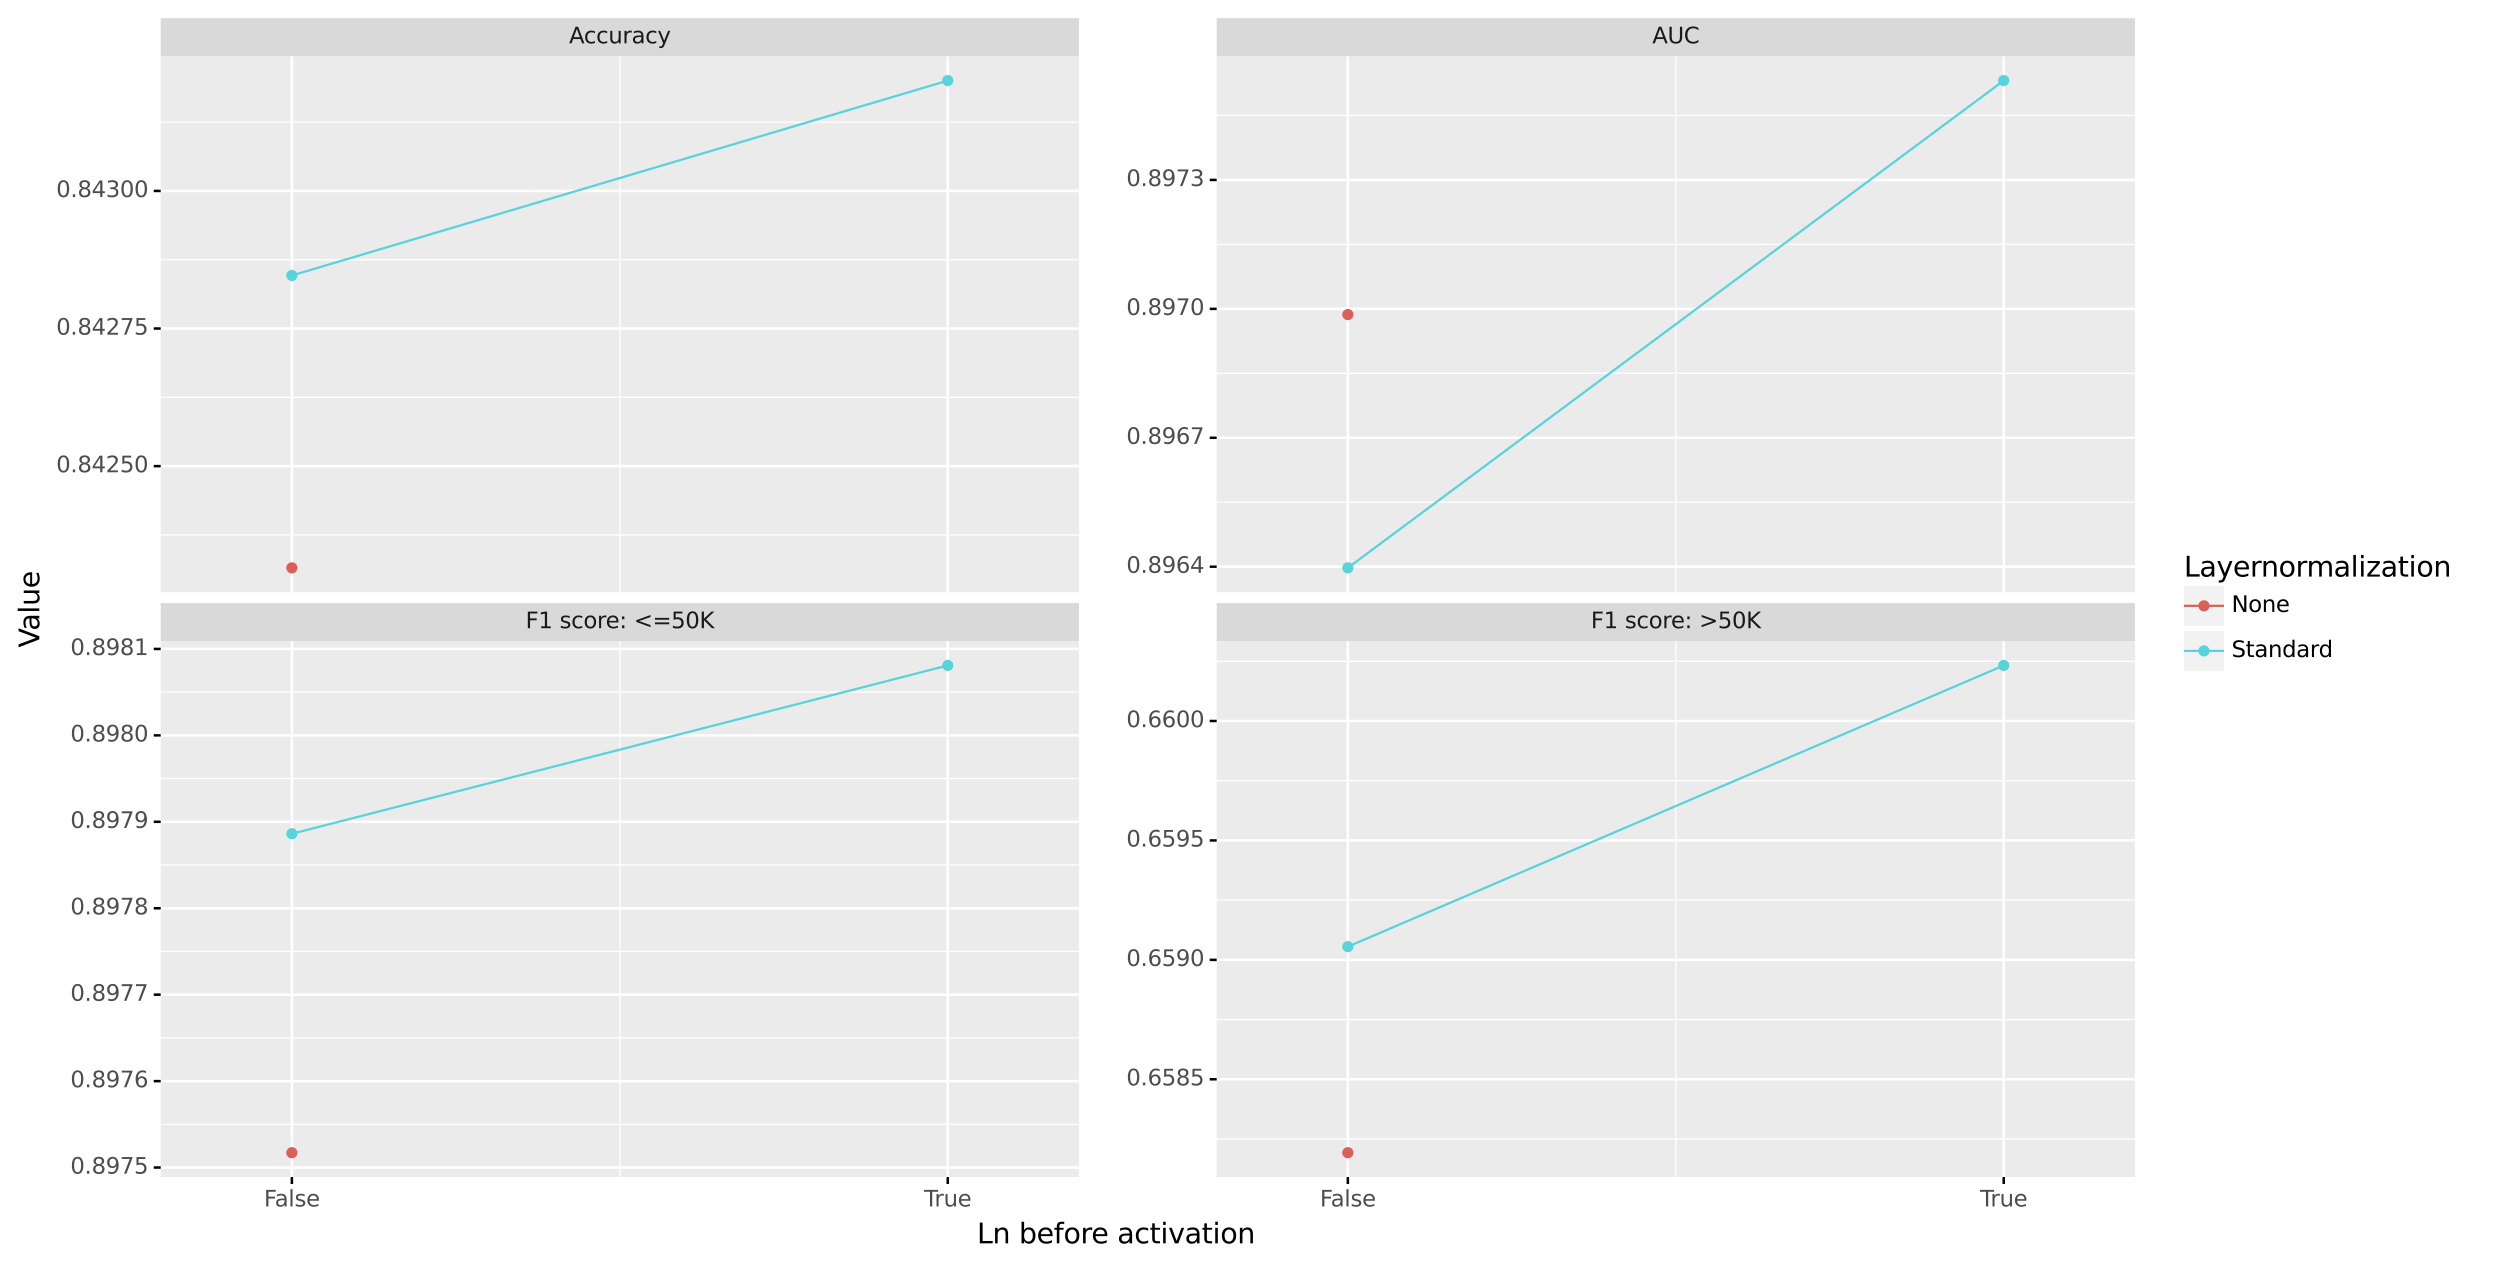 <?xml version="1.0" encoding="utf-8" standalone="no"?>
<!DOCTYPE svg PUBLIC "-//W3C//DTD SVG 1.1//EN"
  "http://www.w3.org/Graphics/SVG/1.1/DTD/svg11.dtd">
<svg height="501.477pt" version="1.1" viewBox="0 0 989.249 501.477" width="989.249pt" xmlns="http://www.w3.org/2000/svg" xmlns:xlink="http://www.w3.org/1999/xlink">
 <rect x="0" y="0" width="989.249" height="501.477" fill="#808080" stroke="none"/>
 <defs>
  <style type="text/css">*{stroke-linecap:butt;stroke-linejoin:round;}</style>
 </defs>
 <g id="figure_1">
  <g id="patch_1">
   <path d="M 0 501.477 
L 989.249 501.477 
L 989.249 0 
L 0 0 
z
" style="fill:#ffffff;stroke:#ffffff;stroke-linejoin:miter;"/>
  </g>
  <g id="axes_1">
   <g id="patch_2">
    <path d="M 63.587 234.334 
L 426.936 234.334 
L 426.936 22.244 
L 63.587 22.244 
z
" style="fill:#ebebeb;"/>
   </g>
   <g id="matplotlib.axis_1">
    <g id="xtick_1">
     <g id="line2d_1">
      <path clip-path="url(#pc356966c29)" d="M 115.494 234.334 
L 115.494 22.244 
" style="fill:none;stroke:#ffffff;"/>
     </g>
    </g>
    <g id="xtick_2">
     <g id="line2d_2">
      <path clip-path="url(#pc356966c29)" d="M 375.029 234.334 
L 375.029 22.244 
" style="fill:none;stroke:#ffffff;"/>
     </g>
    </g>
    <g id="xtick_3">
     <g id="line2d_3">
      <path clip-path="url(#pc356966c29)" d="M 245.261 234.334 
L 245.261 22.244 
" style="fill:none;stroke:#ffffff;stroke-width:0.5;"/>
     </g>
    </g>
   </g>
   <g id="matplotlib.axis_2">
    <g id="ytick_1">
     <g id="line2d_4">
      <path clip-path="url(#pc356966c29)" d="M 63.587 184.445 
L 426.936 184.445 
" style="fill:none;stroke:#ffffff;"/>
     </g>
     <g id="line2d_5">
      <path d="M 63.587 184.445 
" style="fill:none;stroke:#333333;stroke-width:1.5;"/>
      <defs>
       <path d="M 0 0 
L -2.75 0 
" id="m6d0992e0ee" style="stroke:#000000;"/>
      </defs>
      <g>
       <use style="fill:#333333;stroke:#000000;" x="63.587" xlink:href="#m6d0992e0ee" y="184.445"/>
      </g>
     </g>
     <g id="text_1">
      <!-- 0.84250 -->
      <g style="fill:#4d4d4d;" transform="translate(22.246 186.873)scale(0.088 -0.088)">
       <defs>
        <path d="M 2034 4250 
Q 1547 4250 1301 3770 
Q 1056 3291 1056 2328 
Q 1056 1369 1301 889 
Q 1547 409 2034 409 
Q 2525 409 2770 889 
Q 3016 1369 3016 2328 
Q 3016 3291 2770 3770 
Q 2525 4250 2034 4250 
z
M 2034 4750 
Q 2819 4750 3233 4129 
Q 3647 3509 3647 2328 
Q 3647 1150 3233 529 
Q 2819 -91 2034 -91 
Q 1250 -91 836 529 
Q 422 1150 422 2328 
Q 422 3509 836 4129 
Q 1250 4750 2034 4750 
z
" id="DejaVuSans-30" transform="scale(0.016)"/>
        <path d="M 684 794 
L 1344 794 
L 1344 0 
L 684 0 
L 684 794 
z
" id="DejaVuSans-2e" transform="scale(0.016)"/>
        <path d="M 2034 2216 
Q 1584 2216 1326 1975 
Q 1069 1734 1069 1313 
Q 1069 891 1326 650 
Q 1584 409 2034 409 
Q 2484 409 2743 651 
Q 3003 894 3003 1313 
Q 3003 1734 2745 1975 
Q 2488 2216 2034 2216 
z
M 1403 2484 
Q 997 2584 770 2862 
Q 544 3141 544 3541 
Q 544 4100 942 4425 
Q 1341 4750 2034 4750 
Q 2731 4750 3128 4425 
Q 3525 4100 3525 3541 
Q 3525 3141 3298 2862 
Q 3072 2584 2669 2484 
Q 3125 2378 3379 2068 
Q 3634 1759 3634 1313 
Q 3634 634 3220 271 
Q 2806 -91 2034 -91 
Q 1263 -91 848 271 
Q 434 634 434 1313 
Q 434 1759 690 2068 
Q 947 2378 1403 2484 
z
M 1172 3481 
Q 1172 3119 1398 2916 
Q 1625 2713 2034 2713 
Q 2441 2713 2670 2916 
Q 2900 3119 2900 3481 
Q 2900 3844 2670 4047 
Q 2441 4250 2034 4250 
Q 1625 4250 1398 4047 
Q 1172 3844 1172 3481 
z
" id="DejaVuSans-38" transform="scale(0.016)"/>
        <path d="M 2419 4116 
L 825 1625 
L 2419 1625 
L 2419 4116 
z
M 2253 4666 
L 3047 4666 
L 3047 1625 
L 3713 1625 
L 3713 1100 
L 3047 1100 
L 3047 0 
L 2419 0 
L 2419 1100 
L 313 1100 
L 313 1709 
L 2253 4666 
z
" id="DejaVuSans-34" transform="scale(0.016)"/>
        <path d="M 1228 531 
L 3431 531 
L 3431 0 
L 469 0 
L 469 531 
Q 828 903 1448 1529 
Q 2069 2156 2228 2338 
Q 2531 2678 2651 2914 
Q 2772 3150 2772 3378 
Q 2772 3750 2511 3984 
Q 2250 4219 1831 4219 
Q 1534 4219 1204 4116 
Q 875 4013 500 3803 
L 500 4441 
Q 881 4594 1212 4672 
Q 1544 4750 1819 4750 
Q 2544 4750 2975 4387 
Q 3406 4025 3406 3419 
Q 3406 3131 3298 2873 
Q 3191 2616 2906 2266 
Q 2828 2175 2409 1742 
Q 1991 1309 1228 531 
z
" id="DejaVuSans-32" transform="scale(0.016)"/>
        <path d="M 691 4666 
L 3169 4666 
L 3169 4134 
L 1269 4134 
L 1269 2991 
Q 1406 3038 1543 3061 
Q 1681 3084 1819 3084 
Q 2600 3084 3056 2656 
Q 3513 2228 3513 1497 
Q 3513 744 3044 326 
Q 2575 -91 1722 -91 
Q 1428 -91 1123 -41 
Q 819 9 494 109 
L 494 744 
Q 775 591 1075 516 
Q 1375 441 1709 441 
Q 2250 441 2565 725 
Q 2881 1009 2881 1497 
Q 2881 1984 2565 2268 
Q 2250 2553 1709 2553 
Q 1456 2553 1204 2497 
Q 953 2441 691 2322 
L 691 4666 
z
" id="DejaVuSans-35" transform="scale(0.016)"/>
       </defs>
       <use xlink:href="#DejaVuSans-30"/>
       <use x="63.623" xlink:href="#DejaVuSans-2e"/>
       <use x="95.41" xlink:href="#DejaVuSans-38"/>
       <use x="159.033" xlink:href="#DejaVuSans-34"/>
       <use x="222.656" xlink:href="#DejaVuSans-32"/>
       <use x="286.279" xlink:href="#DejaVuSans-35"/>
       <use x="349.902" xlink:href="#DejaVuSans-30"/>
      </g>
     </g>
    </g>
    <g id="ytick_2">
     <g id="line2d_6">
      <path clip-path="url(#pc356966c29)" d="M 63.587 130 
L 426.936 130 
" style="fill:none;stroke:#ffffff;"/>
     </g>
     <g id="line2d_7">
      <path d="M 63.587 130 
" style="fill:none;stroke:#333333;stroke-width:1.5;"/>
      <g>
       <use style="fill:#333333;stroke:#000000;" x="63.587" xlink:href="#m6d0992e0ee" y="130"/>
      </g>
     </g>
     <g id="text_2">
      <!-- 0.84275 -->
      <g style="fill:#4d4d4d;" transform="translate(22.246 132.429)scale(0.088 -0.088)">
       <defs>
        <path d="M 525 4666 
L 3525 4666 
L 3525 4397 
L 1831 0 
L 1172 0 
L 2766 4134 
L 525 4134 
L 525 4666 
z
" id="DejaVuSans-37" transform="scale(0.016)"/>
       </defs>
       <use xlink:href="#DejaVuSans-30"/>
       <use x="63.623" xlink:href="#DejaVuSans-2e"/>
       <use x="95.41" xlink:href="#DejaVuSans-38"/>
       <use x="159.033" xlink:href="#DejaVuSans-34"/>
       <use x="222.656" xlink:href="#DejaVuSans-32"/>
       <use x="286.279" xlink:href="#DejaVuSans-37"/>
       <use x="349.902" xlink:href="#DejaVuSans-35"/>
      </g>
     </g>
    </g>
    <g id="ytick_3">
     <g id="line2d_8">
      <path clip-path="url(#pc356966c29)" d="M 63.587 75.556 
L 426.936 75.556 
" style="fill:none;stroke:#ffffff;"/>
     </g>
     <g id="line2d_9">
      <path d="M 63.587 75.556 
" style="fill:none;stroke:#333333;stroke-width:1.5;"/>
      <g>
       <use style="fill:#333333;stroke:#000000;" x="63.587" xlink:href="#m6d0992e0ee" y="75.556"/>
      </g>
     </g>
     <g id="text_3">
      <!-- 0.84300 -->
      <g style="fill:#4d4d4d;" transform="translate(22.246 77.984)scale(0.088 -0.088)">
       <defs>
        <path d="M 2597 2516 
Q 3050 2419 3304 2112 
Q 3559 1806 3559 1356 
Q 3559 666 3084 287 
Q 2609 -91 1734 -91 
Q 1441 -91 1130 -33 
Q 819 25 488 141 
L 488 750 
Q 750 597 1062 519 
Q 1375 441 1716 441 
Q 2309 441 2620 675 
Q 2931 909 2931 1356 
Q 2931 1769 2642 2001 
Q 2353 2234 1838 2234 
L 1294 2234 
L 1294 2753 
L 1863 2753 
Q 2328 2753 2575 2939 
Q 2822 3125 2822 3475 
Q 2822 3834 2567 4026 
Q 2313 4219 1838 4219 
Q 1578 4219 1281 4162 
Q 984 4106 628 3988 
L 628 4550 
Q 988 4650 1302 4700 
Q 1616 4750 1894 4750 
Q 2613 4750 3031 4423 
Q 3450 4097 3450 3541 
Q 3450 3153 3228 2886 
Q 3006 2619 2597 2516 
z
" id="DejaVuSans-33" transform="scale(0.016)"/>
       </defs>
       <use xlink:href="#DejaVuSans-30"/>
       <use x="63.623" xlink:href="#DejaVuSans-2e"/>
       <use x="95.41" xlink:href="#DejaVuSans-38"/>
       <use x="159.033" xlink:href="#DejaVuSans-34"/>
       <use x="222.656" xlink:href="#DejaVuSans-33"/>
       <use x="286.279" xlink:href="#DejaVuSans-30"/>
       <use x="349.902" xlink:href="#DejaVuSans-30"/>
      </g>
     </g>
    </g>
    <g id="ytick_4">
     <g id="line2d_10">
      <path clip-path="url(#pc356966c29)" d="M 63.587 211.667 
L 426.936 211.667 
" style="fill:none;stroke:#ffffff;stroke-width:0.5;"/>
     </g>
    </g>
    <g id="ytick_5">
     <g id="line2d_11">
      <path clip-path="url(#pc356966c29)" d="M 63.587 157.222 
L 426.936 157.222 
" style="fill:none;stroke:#ffffff;stroke-width:0.5;"/>
     </g>
    </g>
    <g id="ytick_6">
     <g id="line2d_12">
      <path clip-path="url(#pc356966c29)" d="M 63.587 102.778 
L 426.936 102.778 
" style="fill:none;stroke:#ffffff;stroke-width:0.5;"/>
     </g>
    </g>
    <g id="ytick_7">
     <g id="line2d_13">
      <path clip-path="url(#pc356966c29)" d="M 63.587 48.334 
L 426.936 48.334 
" style="fill:none;stroke:#ffffff;stroke-width:0.5;"/>
     </g>
    </g>
    <g id="text_4">
     <!-- Value -->
     <g transform="translate(15.558 256.228)rotate(-90)scale(0.11 -0.11)">
      <defs>
       <path d="M 1831 0 
L 50 4666 
L 709 4666 
L 2188 738 
L 3669 4666 
L 4325 4666 
L 2547 0 
L 1831 0 
z
" id="DejaVuSans-56" transform="scale(0.016)"/>
       <path d="M 2194 1759 
Q 1497 1759 1228 1600 
Q 959 1441 959 1056 
Q 959 750 1161 570 
Q 1363 391 1709 391 
Q 2188 391 2477 730 
Q 2766 1069 2766 1631 
L 2766 1759 
L 2194 1759 
z
M 3341 1997 
L 3341 0 
L 2766 0 
L 2766 531 
Q 2569 213 2275 61 
Q 1981 -91 1556 -91 
Q 1019 -91 701 211 
Q 384 513 384 1019 
Q 384 1609 779 1909 
Q 1175 2209 1959 2209 
L 2766 2209 
L 2766 2266 
Q 2766 2663 2505 2880 
Q 2244 3097 1772 3097 
Q 1472 3097 1187 3025 
Q 903 2953 641 2809 
L 641 3341 
Q 956 3463 1253 3523 
Q 1550 3584 1831 3584 
Q 2591 3584 2966 3190 
Q 3341 2797 3341 1997 
z
" id="DejaVuSans-61" transform="scale(0.016)"/>
       <path d="M 603 4863 
L 1178 4863 
L 1178 0 
L 603 0 
L 603 4863 
z
" id="DejaVuSans-6c" transform="scale(0.016)"/>
       <path d="M 544 1381 
L 544 3500 
L 1119 3500 
L 1119 1403 
Q 1119 906 1312 657 
Q 1506 409 1894 409 
Q 2359 409 2629 706 
Q 2900 1003 2900 1516 
L 2900 3500 
L 3475 3500 
L 3475 0 
L 2900 0 
L 2900 538 
Q 2691 219 2414 64 
Q 2138 -91 1772 -91 
Q 1169 -91 856 284 
Q 544 659 544 1381 
z
M 1991 3584 
L 1991 3584 
z
" id="DejaVuSans-75" transform="scale(0.016)"/>
       <path d="M 3597 1894 
L 3597 1613 
L 953 1613 
Q 991 1019 1311 708 
Q 1631 397 2203 397 
Q 2534 397 2845 478 
Q 3156 559 3463 722 
L 3463 178 
Q 3153 47 2828 -22 
Q 2503 -91 2169 -91 
Q 1331 -91 842 396 
Q 353 884 353 1716 
Q 353 2575 817 3079 
Q 1281 3584 2069 3584 
Q 2775 3584 3186 3129 
Q 3597 2675 3597 1894 
z
M 3022 2063 
Q 3016 2534 2758 2815 
Q 2500 3097 2075 3097 
Q 1594 3097 1305 2825 
Q 1016 2553 972 2059 
L 3022 2063 
z
" id="DejaVuSans-65" transform="scale(0.016)"/>
      </defs>
      <use xlink:href="#DejaVuSans-56"/>
      <use x="60.658" xlink:href="#DejaVuSans-61"/>
      <use x="121.938" xlink:href="#DejaVuSans-6c"/>
      <use x="149.721" xlink:href="#DejaVuSans-75"/>
      <use x="213.1" xlink:href="#DejaVuSans-65"/>
     </g>
    </g>
   </g>
   <g id="line2d_14">
    <path clip-path="url(#pc356966c29)" d="M 115.494 109.008 
L 375.029 31.885 
" style="fill:none;stroke:#57d3db;stroke-width:0.886;"/>
   </g>
   <g id="PathCollection_1">
    <path clip-path="url(#pc356966c29)" d="M 115.494 226.466 
C 115.964 226.466 116.415 226.279 116.747 225.947 
C 117.079 225.615 117.266 225.164 117.266 224.694 
C 117.266 224.224 117.079 223.773 116.747 223.44 
C 116.415 223.108 115.964 222.921 115.494 222.921 
C 115.024 222.921 114.573 223.108 114.24 223.44 
C 113.908 223.773 113.721 224.224 113.721 224.694 
C 113.721 225.164 113.908 225.615 114.24 225.947 
C 114.573 226.279 115.024 226.466 115.494 226.466 
z
" style="fill:#db5f57;stroke:#db5f57;stroke-width:0.886;"/>
    <path clip-path="url(#pc356966c29)" d="M 115.494 110.781 
C 115.964 110.781 116.415 110.594 116.747 110.261 
C 117.079 109.929 117.266 109.478 117.266 109.008 
C 117.266 108.538 117.079 108.087 116.747 107.755 
C 116.415 107.422 115.964 107.236 115.494 107.236 
C 115.024 107.236 114.573 107.422 114.24 107.755 
C 113.908 108.087 113.721 108.538 113.721 109.008 
C 113.721 109.478 113.908 109.929 114.24 110.261 
C 114.573 110.594 115.024 110.781 115.494 110.781 
z
" style="fill:#57d3db;stroke:#57d3db;stroke-width:0.886;"/>
    <path clip-path="url(#pc356966c29)" d="M 375.029 33.657 
C 375.499 33.657 375.949 33.47 376.282 33.138 
C 376.614 32.805 376.801 32.355 376.801 31.885 
C 376.801 31.414 376.614 30.964 376.282 30.631 
C 375.949 30.299 375.499 30.112 375.029 30.112 
C 374.558 30.112 374.108 30.299 373.775 30.631 
C 373.443 30.964 373.256 31.414 373.256 31.885 
C 373.256 32.355 373.443 32.805 373.775 33.138 
C 374.108 33.47 374.558 33.657 375.029 33.657 
z
" style="fill:#57d3db;stroke:#57d3db;stroke-width:0.886;"/>
   </g>
   <g id="patch_3">
    <path d="M 63.587 22.244 
L 426.936 22.244 
L 426.936 7.2 
L 63.587 7.2 
z
" style="fill:#d9d9d9;"/>
   </g>
   <g id="text_5">
    <!-- Accuracy -->
    <g style="fill:#1a1a1a;" transform="translate(225.172 17.15)scale(0.088 -0.088)">
     <defs>
      <path d="M 2188 4044 
L 1331 1722 
L 3047 1722 
L 2188 4044 
z
M 1831 4666 
L 2547 4666 
L 4325 0 
L 3669 0 
L 3244 1197 
L 1141 1197 
L 716 0 
L 50 0 
L 1831 4666 
z
" id="DejaVuSans-41" transform="scale(0.016)"/>
      <path d="M 3122 3366 
L 3122 2828 
Q 2878 2963 2633 3030 
Q 2388 3097 2138 3097 
Q 1578 3097 1268 2742 
Q 959 2388 959 1747 
Q 959 1106 1268 751 
Q 1578 397 2138 397 
Q 2388 397 2633 464 
Q 2878 531 3122 666 
L 3122 134 
Q 2881 22 2623 -34 
Q 2366 -91 2075 -91 
Q 1284 -91 818 406 
Q 353 903 353 1747 
Q 353 2603 823 3093 
Q 1294 3584 2113 3584 
Q 2378 3584 2631 3529 
Q 2884 3475 3122 3366 
z
" id="DejaVuSans-63" transform="scale(0.016)"/>
      <path d="M 2631 2963 
Q 2534 3019 2420 3045 
Q 2306 3072 2169 3072 
Q 1681 3072 1420 2755 
Q 1159 2438 1159 1844 
L 1159 0 
L 581 0 
L 581 3500 
L 1159 3500 
L 1159 2956 
Q 1341 3275 1631 3429 
Q 1922 3584 2338 3584 
Q 2397 3584 2469 3576 
Q 2541 3569 2628 3553 
L 2631 2963 
z
" id="DejaVuSans-72" transform="scale(0.016)"/>
      <path d="M 2059 -325 
Q 1816 -950 1584 -1140 
Q 1353 -1331 966 -1331 
L 506 -1331 
L 506 -850 
L 844 -850 
Q 1081 -850 1212 -737 
Q 1344 -625 1503 -206 
L 1606 56 
L 191 3500 
L 800 3500 
L 1894 763 
L 2988 3500 
L 3597 3500 
L 2059 -325 
z
" id="DejaVuSans-79" transform="scale(0.016)"/>
     </defs>
     <use xlink:href="#DejaVuSans-41"/>
     <use x="66.658" xlink:href="#DejaVuSans-63"/>
     <use x="121.639" xlink:href="#DejaVuSans-63"/>
     <use x="176.619" xlink:href="#DejaVuSans-75"/>
     <use x="239.998" xlink:href="#DejaVuSans-72"/>
     <use x="281.111" xlink:href="#DejaVuSans-61"/>
     <use x="342.391" xlink:href="#DejaVuSans-63"/>
     <use x="397.371" xlink:href="#DejaVuSans-79"/>
    </g>
   </g>
   <g id="patch_4">
    <path d="M 851.987 277.687 
L 982.049 277.687 
L 982.049 204.561 
L 851.987 204.561 
z
" style="fill:#ffffff;"/>
   </g>
   <g id="text_6">
    <!-- Layernormalization -->
    <g transform="translate(864.187 228.155)scale(0.11 -0.11)">
     <defs>
      <path d="M 628 4666 
L 1259 4666 
L 1259 531 
L 3531 531 
L 3531 0 
L 628 0 
L 628 4666 
z
" id="DejaVuSans-4c" transform="scale(0.016)"/>
      <path d="M 3513 2113 
L 3513 0 
L 2938 0 
L 2938 2094 
Q 2938 2591 2744 2837 
Q 2550 3084 2163 3084 
Q 1697 3084 1428 2787 
Q 1159 2491 1159 1978 
L 1159 0 
L 581 0 
L 581 3500 
L 1159 3500 
L 1159 2956 
Q 1366 3272 1645 3428 
Q 1925 3584 2291 3584 
Q 2894 3584 3203 3211 
Q 3513 2838 3513 2113 
z
" id="DejaVuSans-6e" transform="scale(0.016)"/>
      <path d="M 1959 3097 
Q 1497 3097 1228 2736 
Q 959 2375 959 1747 
Q 959 1119 1226 758 
Q 1494 397 1959 397 
Q 2419 397 2687 759 
Q 2956 1122 2956 1747 
Q 2956 2369 2687 2733 
Q 2419 3097 1959 3097 
z
M 1959 3584 
Q 2709 3584 3137 3096 
Q 3566 2609 3566 1747 
Q 3566 888 3137 398 
Q 2709 -91 1959 -91 
Q 1206 -91 779 398 
Q 353 888 353 1747 
Q 353 2609 779 3096 
Q 1206 3584 1959 3584 
z
" id="DejaVuSans-6f" transform="scale(0.016)"/>
      <path d="M 3328 2828 
Q 3544 3216 3844 3400 
Q 4144 3584 4550 3584 
Q 5097 3584 5394 3201 
Q 5691 2819 5691 2113 
L 5691 0 
L 5113 0 
L 5113 2094 
Q 5113 2597 4934 2840 
Q 4756 3084 4391 3084 
Q 3944 3084 3684 2787 
Q 3425 2491 3425 1978 
L 3425 0 
L 2847 0 
L 2847 2094 
Q 2847 2600 2669 2842 
Q 2491 3084 2119 3084 
Q 1678 3084 1418 2786 
Q 1159 2488 1159 1978 
L 1159 0 
L 581 0 
L 581 3500 
L 1159 3500 
L 1159 2956 
Q 1356 3278 1631 3431 
Q 1906 3584 2284 3584 
Q 2666 3584 2933 3390 
Q 3200 3197 3328 2828 
z
" id="DejaVuSans-6d" transform="scale(0.016)"/>
      <path d="M 603 3500 
L 1178 3500 
L 1178 0 
L 603 0 
L 603 3500 
z
M 603 4863 
L 1178 4863 
L 1178 4134 
L 603 4134 
L 603 4863 
z
" id="DejaVuSans-69" transform="scale(0.016)"/>
      <path d="M 353 3500 
L 3084 3500 
L 3084 2975 
L 922 459 
L 3084 459 
L 3084 0 
L 275 0 
L 275 525 
L 2438 3041 
L 353 3041 
L 353 3500 
z
" id="DejaVuSans-7a" transform="scale(0.016)"/>
      <path d="M 1172 4494 
L 1172 3500 
L 2356 3500 
L 2356 3053 
L 1172 3053 
L 1172 1153 
Q 1172 725 1289 603 
Q 1406 481 1766 481 
L 2356 481 
L 2356 0 
L 1766 0 
Q 1100 0 847 248 
Q 594 497 594 1153 
L 594 3053 
L 172 3053 
L 172 3500 
L 594 3500 
L 594 4494 
L 1172 4494 
z
" id="DejaVuSans-74" transform="scale(0.016)"/>
     </defs>
     <use xlink:href="#DejaVuSans-4c"/>
     <use x="55.713" xlink:href="#DejaVuSans-61"/>
     <use x="116.992" xlink:href="#DejaVuSans-79"/>
     <use x="176.172" xlink:href="#DejaVuSans-65"/>
     <use x="237.695" xlink:href="#DejaVuSans-72"/>
     <use x="277.059" xlink:href="#DejaVuSans-6e"/>
     <use x="340.438" xlink:href="#DejaVuSans-6f"/>
     <use x="401.619" xlink:href="#DejaVuSans-72"/>
     <use x="440.982" xlink:href="#DejaVuSans-6d"/>
     <use x="538.395" xlink:href="#DejaVuSans-61"/>
     <use x="599.674" xlink:href="#DejaVuSans-6c"/>
     <use x="627.457" xlink:href="#DejaVuSans-69"/>
     <use x="655.24" xlink:href="#DejaVuSans-7a"/>
     <use x="707.73" xlink:href="#DejaVuSans-61"/>
     <use x="769.01" xlink:href="#DejaVuSans-74"/>
     <use x="808.219" xlink:href="#DejaVuSans-69"/>
     <use x="836.002" xlink:href="#DejaVuSans-6f"/>
     <use x="897.184" xlink:href="#DejaVuSans-6e"/>
    </g>
   </g>
   <g id="patch_5">
    <path clip-path="url(#p3329801a92)" d="M 864.187 247.647 
L 880.027 247.647 
L 880.027 231.807 
L 864.187 231.807 
z
" style="fill:#f2f2f2;"/>
   </g>
   <g id="line2d_15">
    <path clip-path="url(#p3329801a92)" d="M 864.187 239.727 
L 880.027 239.727 
" style="fill:none;stroke:#db5f57;stroke-width:0.886;"/>
   </g>
   <g id="line2d_16">
    <path clip-path="url(#p3329801a92)" d="M 872.107 239.727 
" style="fill:none;stroke:#1f77b4;stroke-linecap:square;stroke-width:1.5;"/>
    <defs>
     <path d="M 0 1.772 
C 0.47 1.772 0.921 1.586 1.253 1.253 
C 1.586 0.921 1.772 0.47 1.772 0 
C 1.772 -0.47 1.586 -0.921 1.253 -1.253 
C 0.921 -1.586 0.47 -1.772 0 -1.772 
C -0.47 -1.772 -0.921 -1.586 -1.253 -1.253 
C -1.586 -0.921 -1.772 -0.47 -1.772 0 
C -1.772 0.47 -1.586 0.921 -1.253 1.253 
C -0.921 1.586 -0.47 1.772 0 1.772 
z
" id="m30f4444cec" style="stroke:#db5f57;stroke-width:0.886;"/>
    </defs>
    <g clip-path="url(#p3329801a92)">
     <use style="fill:#db5f57;stroke:#db5f57;stroke-width:0.886;" x="872.107" xlink:href="#m30f4444cec" y="239.727"/>
    </g>
   </g>
   <g id="text_7">
    <!-- None -->
    <g transform="translate(883.027 242.155)scale(0.088 -0.088)">
     <defs>
      <path d="M 628 4666 
L 1478 4666 
L 3547 763 
L 3547 4666 
L 4159 4666 
L 4159 0 
L 3309 0 
L 1241 3903 
L 1241 0 
L 628 0 
L 628 4666 
z
" id="DejaVuSans-4e" transform="scale(0.016)"/>
     </defs>
     <use xlink:href="#DejaVuSans-4e"/>
     <use x="74.805" xlink:href="#DejaVuSans-6f"/>
     <use x="135.986" xlink:href="#DejaVuSans-6e"/>
     <use x="199.365" xlink:href="#DejaVuSans-65"/>
    </g>
   </g>
   <g id="patch_6">
    <path clip-path="url(#p0367df5f44)" d="M 864.187 265.487 
L 880.027 265.487 
L 880.027 249.647 
L 864.187 249.647 
z
" style="fill:#f2f2f2;"/>
   </g>
   <g id="line2d_17">
    <path clip-path="url(#p0367df5f44)" d="M 864.187 257.567 
L 880.027 257.567 
" style="fill:none;stroke:#57d3db;stroke-width:0.886;"/>
   </g>
   <g id="line2d_18">
    <path clip-path="url(#p0367df5f44)" d="M 872.107 257.567 
" style="fill:none;stroke:#1f77b4;stroke-linecap:square;stroke-width:1.5;"/>
    <defs>
     <path d="M 0 1.772 
C 0.47 1.772 0.921 1.586 1.253 1.253 
C 1.586 0.921 1.772 0.47 1.772 0 
C 1.772 -0.47 1.586 -0.921 1.253 -1.253 
C 0.921 -1.586 0.47 -1.772 0 -1.772 
C -0.47 -1.772 -0.921 -1.586 -1.253 -1.253 
C -1.586 -0.921 -1.772 -0.47 -1.772 0 
C -1.772 0.47 -1.586 0.921 -1.253 1.253 
C -0.921 1.586 -0.47 1.772 0 1.772 
z
" id="maba036e8c5" style="stroke:#57d3db;stroke-width:0.886;"/>
    </defs>
    <g clip-path="url(#p0367df5f44)">
     <use style="fill:#57d3db;stroke:#57d3db;stroke-width:0.886;" x="872.107" xlink:href="#maba036e8c5" y="257.567"/>
    </g>
   </g>
   <g id="text_8">
    <!-- Standard -->
    <g transform="translate(883.027 259.995)scale(0.088 -0.088)">
     <defs>
      <path d="M 3425 4513 
L 3425 3897 
Q 3066 4069 2747 4153 
Q 2428 4238 2131 4238 
Q 1616 4238 1336 4038 
Q 1056 3838 1056 3469 
Q 1056 3159 1242 3001 
Q 1428 2844 1947 2747 
L 2328 2669 
Q 3034 2534 3370 2195 
Q 3706 1856 3706 1288 
Q 3706 609 3251 259 
Q 2797 -91 1919 -91 
Q 1588 -91 1214 -16 
Q 841 59 441 206 
L 441 856 
Q 825 641 1194 531 
Q 1563 422 1919 422 
Q 2459 422 2753 634 
Q 3047 847 3047 1241 
Q 3047 1584 2836 1778 
Q 2625 1972 2144 2069 
L 1759 2144 
Q 1053 2284 737 2584 
Q 422 2884 422 3419 
Q 422 4038 858 4394 
Q 1294 4750 2059 4750 
Q 2388 4750 2728 4690 
Q 3069 4631 3425 4513 
z
" id="DejaVuSans-53" transform="scale(0.016)"/>
      <path d="M 2906 2969 
L 2906 4863 
L 3481 4863 
L 3481 0 
L 2906 0 
L 2906 525 
Q 2725 213 2448 61 
Q 2172 -91 1784 -91 
Q 1150 -91 751 415 
Q 353 922 353 1747 
Q 353 2572 751 3078 
Q 1150 3584 1784 3584 
Q 2172 3584 2448 3432 
Q 2725 3281 2906 2969 
z
M 947 1747 
Q 947 1113 1208 752 
Q 1469 391 1925 391 
Q 2381 391 2643 752 
Q 2906 1113 2906 1747 
Q 2906 2381 2643 2742 
Q 2381 3103 1925 3103 
Q 1469 3103 1208 2742 
Q 947 2381 947 1747 
z
" id="DejaVuSans-64" transform="scale(0.016)"/>
     </defs>
     <use xlink:href="#DejaVuSans-53"/>
     <use x="63.477" xlink:href="#DejaVuSans-74"/>
     <use x="102.686" xlink:href="#DejaVuSans-61"/>
     <use x="163.965" xlink:href="#DejaVuSans-6e"/>
     <use x="227.344" xlink:href="#DejaVuSans-64"/>
     <use x="290.82" xlink:href="#DejaVuSans-61"/>
     <use x="352.1" xlink:href="#DejaVuSans-72"/>
     <use x="391.463" xlink:href="#DejaVuSans-64"/>
    </g>
   </g>
  </g>
  <g id="axes_2">
   <g id="patch_7">
    <path d="M 481.438 234.334 
L 844.787 234.334 
L 844.787 22.244 
L 481.438 22.244 
z
" style="fill:#ebebeb;"/>
   </g>
   <g id="matplotlib.axis_3">
    <g id="xtick_4">
     <g id="line2d_19">
      <path clip-path="url(#p60055adfb2)" d="M 533.345 234.334 
L 533.345 22.244 
" style="fill:none;stroke:#ffffff;stroke-linecap:square;"/>
     </g>
    </g>
    <g id="xtick_5">
     <g id="line2d_20">
      <path clip-path="url(#p60055adfb2)" d="M 792.88 234.334 
L 792.88 22.244 
" style="fill:none;stroke:#ffffff;stroke-linecap:square;"/>
     </g>
    </g>
    <g id="xtick_6">
     <g id="line2d_21">
      <path clip-path="url(#p60055adfb2)" d="M 663.112 234.334 
L 663.112 22.244 
" style="fill:none;stroke:#ffffff;stroke-linecap:square;stroke-width:0.5;"/>
     </g>
    </g>
   </g>
   <g id="matplotlib.axis_4">
    <g id="ytick_8">
     <g id="line2d_22">
      <path clip-path="url(#p60055adfb2)" d="M 481.438 224.241 
L 844.787 224.241 
" style="fill:none;stroke:#ffffff;stroke-linecap:square;"/>
     </g>
     <g id="line2d_23">
      <path d="M 481.438 224.241 
" style="fill:none;stroke:#333333;stroke-linecap:square;stroke-width:1.5;"/>
      <g>
       <use style="fill:#333333;stroke:#000000;" x="481.438" xlink:href="#m6d0992e0ee" y="224.241"/>
      </g>
     </g>
     <g id="text_9">
      <!-- 0.8964 -->
      <g style="fill:#4d4d4d;" transform="translate(445.696 226.669)scale(0.088 -0.088)">
       <defs>
        <path d="M 703 97 
L 703 672 
Q 941 559 1184 500 
Q 1428 441 1663 441 
Q 2288 441 2617 861 
Q 2947 1281 2994 2138 
Q 2813 1869 2534 1725 
Q 2256 1581 1919 1581 
Q 1219 1581 811 2004 
Q 403 2428 403 3163 
Q 403 3881 828 4315 
Q 1253 4750 1959 4750 
Q 2769 4750 3195 4129 
Q 3622 3509 3622 2328 
Q 3622 1225 3098 567 
Q 2575 -91 1691 -91 
Q 1453 -91 1209 -44 
Q 966 3 703 97 
z
M 1959 2075 
Q 2384 2075 2632 2365 
Q 2881 2656 2881 3163 
Q 2881 3666 2632 3958 
Q 2384 4250 1959 4250 
Q 1534 4250 1286 3958 
Q 1038 3666 1038 3163 
Q 1038 2656 1286 2365 
Q 1534 2075 1959 2075 
z
" id="DejaVuSans-39" transform="scale(0.016)"/>
        <path d="M 2113 2584 
Q 1688 2584 1439 2293 
Q 1191 2003 1191 1497 
Q 1191 994 1439 701 
Q 1688 409 2113 409 
Q 2538 409 2786 701 
Q 3034 994 3034 1497 
Q 3034 2003 2786 2293 
Q 2538 2584 2113 2584 
z
M 3366 4563 
L 3366 3988 
Q 3128 4100 2886 4159 
Q 2644 4219 2406 4219 
Q 1781 4219 1451 3797 
Q 1122 3375 1075 2522 
Q 1259 2794 1537 2939 
Q 1816 3084 2150 3084 
Q 2853 3084 3261 2657 
Q 3669 2231 3669 1497 
Q 3669 778 3244 343 
Q 2819 -91 2113 -91 
Q 1303 -91 875 529 
Q 447 1150 447 2328 
Q 447 3434 972 4092 
Q 1497 4750 2381 4750 
Q 2619 4750 2861 4703 
Q 3103 4656 3366 4563 
z
" id="DejaVuSans-36" transform="scale(0.016)"/>
       </defs>
       <use xlink:href="#DejaVuSans-30"/>
       <use x="63.623" xlink:href="#DejaVuSans-2e"/>
       <use x="95.41" xlink:href="#DejaVuSans-38"/>
       <use x="159.033" xlink:href="#DejaVuSans-39"/>
       <use x="222.656" xlink:href="#DejaVuSans-36"/>
       <use x="286.279" xlink:href="#DejaVuSans-34"/>
      </g>
     </g>
    </g>
    <g id="ytick_9">
     <g id="line2d_24">
      <path clip-path="url(#p60055adfb2)" d="M 481.438 173.226 
L 844.787 173.226 
" style="fill:none;stroke:#ffffff;stroke-linecap:square;"/>
     </g>
     <g id="line2d_25">
      <path d="M 481.438 173.226 
" style="fill:none;stroke:#333333;stroke-linecap:square;stroke-width:1.5;"/>
      <g>
       <use style="fill:#333333;stroke:#000000;" x="481.438" xlink:href="#m6d0992e0ee" y="173.226"/>
      </g>
     </g>
     <g id="text_10">
      <!-- 0.8967 -->
      <g style="fill:#4d4d4d;" transform="translate(445.696 175.654)scale(0.088 -0.088)">
       <use xlink:href="#DejaVuSans-30"/>
       <use x="63.623" xlink:href="#DejaVuSans-2e"/>
       <use x="95.41" xlink:href="#DejaVuSans-38"/>
       <use x="159.033" xlink:href="#DejaVuSans-39"/>
       <use x="222.656" xlink:href="#DejaVuSans-36"/>
       <use x="286.279" xlink:href="#DejaVuSans-37"/>
      </g>
     </g>
    </g>
    <g id="ytick_10">
     <g id="line2d_26">
      <path clip-path="url(#p60055adfb2)" d="M 481.438 122.212 
L 844.787 122.212 
" style="fill:none;stroke:#ffffff;stroke-linecap:square;"/>
     </g>
     <g id="line2d_27">
      <path d="M 481.438 122.212 
" style="fill:none;stroke:#333333;stroke-linecap:square;stroke-width:1.5;"/>
      <g>
       <use style="fill:#333333;stroke:#000000;" x="481.438" xlink:href="#m6d0992e0ee" y="122.212"/>
      </g>
     </g>
     <g id="text_11">
      <!-- 0.8970 -->
      <g style="fill:#4d4d4d;" transform="translate(445.696 124.64)scale(0.088 -0.088)">
       <use xlink:href="#DejaVuSans-30"/>
       <use x="63.623" xlink:href="#DejaVuSans-2e"/>
       <use x="95.41" xlink:href="#DejaVuSans-38"/>
       <use x="159.033" xlink:href="#DejaVuSans-39"/>
       <use x="222.656" xlink:href="#DejaVuSans-37"/>
       <use x="286.279" xlink:href="#DejaVuSans-30"/>
      </g>
     </g>
    </g>
    <g id="ytick_11">
     <g id="line2d_28">
      <path clip-path="url(#p60055adfb2)" d="M 481.438 71.197 
L 844.787 71.197 
" style="fill:none;stroke:#ffffff;stroke-linecap:square;"/>
     </g>
     <g id="line2d_29">
      <path d="M 481.438 71.197 
" style="fill:none;stroke:#333333;stroke-linecap:square;stroke-width:1.5;"/>
      <g>
       <use style="fill:#333333;stroke:#000000;" x="481.438" xlink:href="#m6d0992e0ee" y="71.197"/>
      </g>
     </g>
     <g id="text_12">
      <!-- 0.8973 -->
      <g style="fill:#4d4d4d;" transform="translate(445.696 73.625)scale(0.088 -0.088)">
       <use xlink:href="#DejaVuSans-30"/>
       <use x="63.623" xlink:href="#DejaVuSans-2e"/>
       <use x="95.41" xlink:href="#DejaVuSans-38"/>
       <use x="159.033" xlink:href="#DejaVuSans-39"/>
       <use x="222.656" xlink:href="#DejaVuSans-37"/>
       <use x="286.279" xlink:href="#DejaVuSans-33"/>
      </g>
     </g>
    </g>
    <g id="ytick_12">
     <g id="line2d_30">
      <path clip-path="url(#p60055adfb2)" d="M 481.438 198.733 
L 844.787 198.733 
" style="fill:none;stroke:#ffffff;stroke-linecap:square;stroke-width:0.5;"/>
     </g>
    </g>
    <g id="ytick_13">
     <g id="line2d_31">
      <path clip-path="url(#p60055adfb2)" d="M 481.438 147.719 
L 844.787 147.719 
" style="fill:none;stroke:#ffffff;stroke-linecap:square;stroke-width:0.5;"/>
     </g>
    </g>
    <g id="ytick_14">
     <g id="line2d_32">
      <path clip-path="url(#p60055adfb2)" d="M 481.438 96.704 
L 844.787 96.704 
" style="fill:none;stroke:#ffffff;stroke-linecap:square;stroke-width:0.5;"/>
     </g>
    </g>
    <g id="ytick_15">
     <g id="line2d_33">
      <path clip-path="url(#p60055adfb2)" d="M 481.438 45.69 
L 844.787 45.69 
" style="fill:none;stroke:#ffffff;stroke-linecap:square;stroke-width:0.5;"/>
     </g>
    </g>
   </g>
   <g id="line2d_34">
    <path clip-path="url(#p60055adfb2)" d="M 533.345 224.694 
L 792.88 31.885 
" style="fill:none;stroke:#57d3db;stroke-width:0.886;"/>
   </g>
   <g id="PathCollection_2">
    <path clip-path="url(#p60055adfb2)" d="M 533.345 126.242 
C 533.815 126.242 534.266 126.055 534.598 125.723 
C 534.931 125.391 535.117 124.94 535.117 124.47 
C 535.117 124 534.931 123.549 534.598 123.216 
C 534.266 122.884 533.815 122.697 533.345 122.697 
C 532.875 122.697 532.424 122.884 532.092 123.216 
C 531.759 123.549 531.572 124 531.572 124.47 
C 531.572 124.94 531.759 125.391 532.092 125.723 
C 532.424 126.055 532.875 126.242 533.345 126.242 
z
" style="fill:#db5f57;stroke:#db5f57;stroke-width:0.886;"/>
    <path clip-path="url(#p60055adfb2)" d="M 533.345 226.466 
C 533.815 226.466 534.266 226.279 534.598 225.947 
C 534.931 225.615 535.117 225.164 535.117 224.694 
C 535.117 224.224 534.931 223.773 534.598 223.44 
C 534.266 223.108 533.815 222.921 533.345 222.921 
C 532.875 222.921 532.424 223.108 532.092 223.44 
C 531.759 223.773 531.572 224.224 531.572 224.694 
C 531.572 225.164 531.759 225.615 532.092 225.947 
C 532.424 226.279 532.875 226.466 533.345 226.466 
z
" style="fill:#57d3db;stroke:#57d3db;stroke-width:0.886;"/>
    <path clip-path="url(#p60055adfb2)" d="M 792.88 33.657 
C 793.35 33.657 793.801 33.47 794.133 33.138 
C 794.465 32.805 794.652 32.355 794.652 31.885 
C 794.652 31.414 794.465 30.964 794.133 30.631 
C 793.801 30.299 793.35 30.112 792.88 30.112 
C 792.41 30.112 791.959 30.299 791.626 30.631 
C 791.294 30.964 791.107 31.414 791.107 31.885 
C 791.107 32.355 791.294 32.805 791.626 33.138 
C 791.959 33.47 792.41 33.657 792.88 33.657 
z
" style="fill:#57d3db;stroke:#57d3db;stroke-width:0.886;"/>
   </g>
   <g id="patch_8">
    <path d="M 481.438 22.244 
L 844.787 22.244 
L 844.787 7.2 
L 481.438 7.2 
z
" style="fill:#d9d9d9;"/>
   </g>
   <g id="text_13">
    <!-- AUC -->
    <g style="fill:#1a1a1a;" transform="translate(653.81 17.15)scale(0.088 -0.088)">
     <defs>
      <path d="M 556 4666 
L 1191 4666 
L 1191 1831 
Q 1191 1081 1462 751 
Q 1734 422 2344 422 
Q 2950 422 3222 751 
Q 3494 1081 3494 1831 
L 3494 4666 
L 4128 4666 
L 4128 1753 
Q 4128 841 3676 375 
Q 3225 -91 2344 -91 
Q 1459 -91 1007 375 
Q 556 841 556 1753 
L 556 4666 
z
" id="DejaVuSans-55" transform="scale(0.016)"/>
      <path d="M 4122 4306 
L 4122 3641 
Q 3803 3938 3442 4084 
Q 3081 4231 2675 4231 
Q 1875 4231 1450 3742 
Q 1025 3253 1025 2328 
Q 1025 1406 1450 917 
Q 1875 428 2675 428 
Q 3081 428 3442 575 
Q 3803 722 4122 1019 
L 4122 359 
Q 3791 134 3420 21 
Q 3050 -91 2638 -91 
Q 1578 -91 968 557 
Q 359 1206 359 2328 
Q 359 3453 968 4101 
Q 1578 4750 2638 4750 
Q 3056 4750 3426 4639 
Q 3797 4528 4122 4306 
z
" id="DejaVuSans-43" transform="scale(0.016)"/>
     </defs>
     <use xlink:href="#DejaVuSans-41"/>
     <use x="68.408" xlink:href="#DejaVuSans-55"/>
     <use x="141.602" xlink:href="#DejaVuSans-43"/>
    </g>
   </g>
  </g>
  <g id="axes_3">
   <g id="patch_9">
    <path d="M 63.587 465.764 
L 426.936 465.764 
L 426.936 253.674 
L 63.587 253.674 
z
" style="fill:#ebebeb;"/>
   </g>
   <g id="matplotlib.axis_5">
    <g id="xtick_7">
     <g id="line2d_35">
      <path clip-path="url(#p351487877c)" d="M 115.494 465.764 
L 115.494 253.674 
" style="fill:none;stroke:#ffffff;stroke-linecap:square;"/>
     </g>
     <g id="line2d_36">
      <path d="M 115.494 465.764 
" style="fill:none;stroke:#333333;stroke-linecap:square;stroke-width:1.5;"/>
      <defs>
       <path d="M 0 0 
L 0 2.75 
" id="me27d6ac4fa" style="stroke:#000000;"/>
      </defs>
      <g>
       <use style="fill:#333333;stroke:#000000;" x="115.494" xlink:href="#me27d6ac4fa" y="465.764"/>
      </g>
     </g>
     <g id="text_14">
      <!-- False -->
      <g style="fill:#4d4d4d;" transform="translate(104.446 477.401)scale(0.088 -0.088)">
       <defs>
        <path d="M 628 4666 
L 3309 4666 
L 3309 4134 
L 1259 4134 
L 1259 2759 
L 3109 2759 
L 3109 2228 
L 1259 2228 
L 1259 0 
L 628 0 
L 628 4666 
z
" id="DejaVuSans-46" transform="scale(0.016)"/>
        <path d="M 2834 3397 
L 2834 2853 
Q 2591 2978 2328 3040 
Q 2066 3103 1784 3103 
Q 1356 3103 1142 2972 
Q 928 2841 928 2578 
Q 928 2378 1081 2264 
Q 1234 2150 1697 2047 
L 1894 2003 
Q 2506 1872 2764 1633 
Q 3022 1394 3022 966 
Q 3022 478 2636 193 
Q 2250 -91 1575 -91 
Q 1294 -91 989 -36 
Q 684 19 347 128 
L 347 722 
Q 666 556 975 473 
Q 1284 391 1588 391 
Q 1994 391 2212 530 
Q 2431 669 2431 922 
Q 2431 1156 2273 1281 
Q 2116 1406 1581 1522 
L 1381 1569 
Q 847 1681 609 1914 
Q 372 2147 372 2553 
Q 372 3047 722 3315 
Q 1072 3584 1716 3584 
Q 2034 3584 2315 3537 
Q 2597 3491 2834 3397 
z
" id="DejaVuSans-73" transform="scale(0.016)"/>
       </defs>
       <use xlink:href="#DejaVuSans-46"/>
       <use x="48.395" xlink:href="#DejaVuSans-61"/>
       <use x="109.674" xlink:href="#DejaVuSans-6c"/>
       <use x="137.457" xlink:href="#DejaVuSans-73"/>
       <use x="189.557" xlink:href="#DejaVuSans-65"/>
      </g>
     </g>
    </g>
    <g id="xtick_8">
     <g id="line2d_37">
      <path clip-path="url(#p351487877c)" d="M 375.029 465.764 
L 375.029 253.674 
" style="fill:none;stroke:#ffffff;stroke-linecap:square;"/>
     </g>
     <g id="line2d_38">
      <path d="M 375.029 465.764 
" style="fill:none;stroke:#333333;stroke-linecap:square;stroke-width:1.5;"/>
      <g>
       <use style="fill:#333333;stroke:#000000;" x="375.029" xlink:href="#me27d6ac4fa" y="465.764"/>
      </g>
     </g>
     <g id="text_15">
      <!-- True -->
      <g style="fill:#4d4d4d;" transform="translate(365.685 477.401)scale(0.088 -0.088)">
       <defs>
        <path d="M -19 4666 
L 3928 4666 
L 3928 4134 
L 2272 4134 
L 2272 0 
L 1638 0 
L 1638 4134 
L -19 4134 
L -19 4666 
z
" id="DejaVuSans-54" transform="scale(0.016)"/>
       </defs>
       <use xlink:href="#DejaVuSans-54"/>
       <use x="46.334" xlink:href="#DejaVuSans-72"/>
       <use x="87.447" xlink:href="#DejaVuSans-75"/>
       <use x="150.826" xlink:href="#DejaVuSans-65"/>
      </g>
     </g>
    </g>
    <g id="xtick_9">
     <g id="line2d_39">
      <path clip-path="url(#p351487877c)" d="M 245.261 465.764 
L 245.261 253.674 
" style="fill:none;stroke:#ffffff;stroke-linecap:square;stroke-width:0.5;"/>
     </g>
    </g>
   </g>
   <g id="matplotlib.axis_6">
    <g id="ytick_16">
     <g id="line2d_40">
      <path clip-path="url(#p351487877c)" d="M 63.587 462.002 
L 426.936 462.002 
" style="fill:none;stroke:#ffffff;stroke-linecap:square;"/>
     </g>
     <g id="line2d_41">
      <path d="M 63.587 462.002 
" style="fill:none;stroke:#333333;stroke-linecap:square;stroke-width:1.5;"/>
      <g>
       <use style="fill:#333333;stroke:#000000;" x="63.587" xlink:href="#m6d0992e0ee" y="462.002"/>
      </g>
     </g>
     <g id="text_16">
      <!-- 0.8975 -->
      <g style="fill:#4d4d4d;" transform="translate(27.845 464.43)scale(0.088 -0.088)">
       <use xlink:href="#DejaVuSans-30"/>
       <use x="63.623" xlink:href="#DejaVuSans-2e"/>
       <use x="95.41" xlink:href="#DejaVuSans-38"/>
       <use x="159.033" xlink:href="#DejaVuSans-39"/>
       <use x="222.656" xlink:href="#DejaVuSans-37"/>
       <use x="286.279" xlink:href="#DejaVuSans-35"/>
      </g>
     </g>
    </g>
    <g id="ytick_17">
     <g id="line2d_42">
      <path clip-path="url(#p351487877c)" d="M 63.587 427.799 
L 426.936 427.799 
" style="fill:none;stroke:#ffffff;stroke-linecap:square;"/>
     </g>
     <g id="line2d_43">
      <path d="M 63.587 427.799 
" style="fill:none;stroke:#333333;stroke-linecap:square;stroke-width:1.5;"/>
      <g>
       <use style="fill:#333333;stroke:#000000;" x="63.587" xlink:href="#m6d0992e0ee" y="427.799"/>
      </g>
     </g>
     <g id="text_17">
      <!-- 0.8976 -->
      <g style="fill:#4d4d4d;" transform="translate(27.845 430.227)scale(0.088 -0.088)">
       <use xlink:href="#DejaVuSans-30"/>
       <use x="63.623" xlink:href="#DejaVuSans-2e"/>
       <use x="95.41" xlink:href="#DejaVuSans-38"/>
       <use x="159.033" xlink:href="#DejaVuSans-39"/>
       <use x="222.656" xlink:href="#DejaVuSans-37"/>
       <use x="286.279" xlink:href="#DejaVuSans-36"/>
      </g>
     </g>
    </g>
    <g id="ytick_18">
     <g id="line2d_44">
      <path clip-path="url(#p351487877c)" d="M 63.587 393.596 
L 426.936 393.596 
" style="fill:none;stroke:#ffffff;stroke-linecap:square;"/>
     </g>
     <g id="line2d_45">
      <path d="M 63.587 393.596 
" style="fill:none;stroke:#333333;stroke-linecap:square;stroke-width:1.5;"/>
      <g>
       <use style="fill:#333333;stroke:#000000;" x="63.587" xlink:href="#m6d0992e0ee" y="393.596"/>
      </g>
     </g>
     <g id="text_18">
      <!-- 0.8977 -->
      <g style="fill:#4d4d4d;" transform="translate(27.845 396.024)scale(0.088 -0.088)">
       <use xlink:href="#DejaVuSans-30"/>
       <use x="63.623" xlink:href="#DejaVuSans-2e"/>
       <use x="95.41" xlink:href="#DejaVuSans-38"/>
       <use x="159.033" xlink:href="#DejaVuSans-39"/>
       <use x="222.656" xlink:href="#DejaVuSans-37"/>
       <use x="286.279" xlink:href="#DejaVuSans-37"/>
      </g>
     </g>
    </g>
    <g id="ytick_19">
     <g id="line2d_46">
      <path clip-path="url(#p351487877c)" d="M 63.587 359.392 
L 426.936 359.392 
" style="fill:none;stroke:#ffffff;stroke-linecap:square;"/>
     </g>
     <g id="line2d_47">
      <path d="M 63.587 359.392 
" style="fill:none;stroke:#333333;stroke-linecap:square;stroke-width:1.5;"/>
      <g>
       <use style="fill:#333333;stroke:#000000;" x="63.587" xlink:href="#m6d0992e0ee" y="359.392"/>
      </g>
     </g>
     <g id="text_19">
      <!-- 0.8978 -->
      <g style="fill:#4d4d4d;" transform="translate(27.845 361.821)scale(0.088 -0.088)">
       <use xlink:href="#DejaVuSans-30"/>
       <use x="63.623" xlink:href="#DejaVuSans-2e"/>
       <use x="95.41" xlink:href="#DejaVuSans-38"/>
       <use x="159.033" xlink:href="#DejaVuSans-39"/>
       <use x="222.656" xlink:href="#DejaVuSans-37"/>
       <use x="286.279" xlink:href="#DejaVuSans-38"/>
      </g>
     </g>
    </g>
    <g id="ytick_20">
     <g id="line2d_48">
      <path clip-path="url(#p351487877c)" d="M 63.587 325.189 
L 426.936 325.189 
" style="fill:none;stroke:#ffffff;stroke-linecap:square;"/>
     </g>
     <g id="line2d_49">
      <path d="M 63.587 325.189 
" style="fill:none;stroke:#333333;stroke-linecap:square;stroke-width:1.5;"/>
      <g>
       <use style="fill:#333333;stroke:#000000;" x="63.587" xlink:href="#m6d0992e0ee" y="325.189"/>
      </g>
     </g>
     <g id="text_20">
      <!-- 0.8979 -->
      <g style="fill:#4d4d4d;" transform="translate(27.845 327.617)scale(0.088 -0.088)">
       <use xlink:href="#DejaVuSans-30"/>
       <use x="63.623" xlink:href="#DejaVuSans-2e"/>
       <use x="95.41" xlink:href="#DejaVuSans-38"/>
       <use x="159.033" xlink:href="#DejaVuSans-39"/>
       <use x="222.656" xlink:href="#DejaVuSans-37"/>
       <use x="286.279" xlink:href="#DejaVuSans-39"/>
      </g>
     </g>
    </g>
    <g id="ytick_21">
     <g id="line2d_50">
      <path clip-path="url(#p351487877c)" d="M 63.587 290.986 
L 426.936 290.986 
" style="fill:none;stroke:#ffffff;stroke-linecap:square;"/>
     </g>
     <g id="line2d_51">
      <path d="M 63.587 290.986 
" style="fill:none;stroke:#333333;stroke-linecap:square;stroke-width:1.5;"/>
      <g>
       <use style="fill:#333333;stroke:#000000;" x="63.587" xlink:href="#m6d0992e0ee" y="290.986"/>
      </g>
     </g>
     <g id="text_21">
      <!-- 0.8980 -->
      <g style="fill:#4d4d4d;" transform="translate(27.845 293.414)scale(0.088 -0.088)">
       <use xlink:href="#DejaVuSans-30"/>
       <use x="63.623" xlink:href="#DejaVuSans-2e"/>
       <use x="95.41" xlink:href="#DejaVuSans-38"/>
       <use x="159.033" xlink:href="#DejaVuSans-39"/>
       <use x="222.656" xlink:href="#DejaVuSans-38"/>
       <use x="286.279" xlink:href="#DejaVuSans-30"/>
      </g>
     </g>
    </g>
    <g id="ytick_22">
     <g id="line2d_52">
      <path clip-path="url(#p351487877c)" d="M 63.587 256.782 
L 426.936 256.782 
" style="fill:none;stroke:#ffffff;stroke-linecap:square;"/>
     </g>
     <g id="line2d_53">
      <path d="M 63.587 256.782 
" style="fill:none;stroke:#333333;stroke-linecap:square;stroke-width:1.5;"/>
      <g>
       <use style="fill:#333333;stroke:#000000;" x="63.587" xlink:href="#m6d0992e0ee" y="256.782"/>
      </g>
     </g>
     <g id="text_22">
      <!-- 0.8981 -->
      <g style="fill:#4d4d4d;" transform="translate(27.845 259.211)scale(0.088 -0.088)">
       <defs>
        <path d="M 794 531 
L 1825 531 
L 1825 4091 
L 703 3866 
L 703 4441 
L 1819 4666 
L 2450 4666 
L 2450 531 
L 3481 531 
L 3481 0 
L 794 0 
L 794 531 
z
" id="DejaVuSans-31" transform="scale(0.016)"/>
       </defs>
       <use xlink:href="#DejaVuSans-30"/>
       <use x="63.623" xlink:href="#DejaVuSans-2e"/>
       <use x="95.41" xlink:href="#DejaVuSans-38"/>
       <use x="159.033" xlink:href="#DejaVuSans-39"/>
       <use x="222.656" xlink:href="#DejaVuSans-38"/>
       <use x="286.279" xlink:href="#DejaVuSans-31"/>
      </g>
     </g>
    </g>
    <g id="ytick_23">
     <g id="line2d_54">
      <path clip-path="url(#p351487877c)" d="M 63.587 444.901 
L 426.936 444.901 
" style="fill:none;stroke:#ffffff;stroke-linecap:square;stroke-width:0.5;"/>
     </g>
    </g>
    <g id="ytick_24">
     <g id="line2d_55">
      <path clip-path="url(#p351487877c)" d="M 63.587 410.697 
L 426.936 410.697 
" style="fill:none;stroke:#ffffff;stroke-linecap:square;stroke-width:0.5;"/>
     </g>
    </g>
    <g id="ytick_25">
     <g id="line2d_56">
      <path clip-path="url(#p351487877c)" d="M 63.587 376.494 
L 426.936 376.494 
" style="fill:none;stroke:#ffffff;stroke-linecap:square;stroke-width:0.5;"/>
     </g>
    </g>
    <g id="ytick_26">
     <g id="line2d_57">
      <path clip-path="url(#p351487877c)" d="M 63.587 342.291 
L 426.936 342.291 
" style="fill:none;stroke:#ffffff;stroke-linecap:square;stroke-width:0.5;"/>
     </g>
    </g>
    <g id="ytick_27">
     <g id="line2d_58">
      <path clip-path="url(#p351487877c)" d="M 63.587 308.087 
L 426.936 308.087 
" style="fill:none;stroke:#ffffff;stroke-linecap:square;stroke-width:0.5;"/>
     </g>
    </g>
    <g id="ytick_28">
     <g id="line2d_59">
      <path clip-path="url(#p351487877c)" d="M 63.587 273.884 
L 426.936 273.884 
" style="fill:none;stroke:#ffffff;stroke-linecap:square;stroke-width:0.5;"/>
     </g>
    </g>
   </g>
   <g id="line2d_60">
    <path clip-path="url(#p351487877c)" d="M 115.494 329.924 
L 375.029 263.315 
" style="fill:none;stroke:#57d3db;stroke-width:0.886;"/>
   </g>
   <g id="PathCollection_3">
    <path clip-path="url(#p351487877c)" d="M 115.494 457.896 
C 115.964 457.896 116.415 457.709 116.747 457.377 
C 117.079 457.045 117.266 456.594 117.266 456.124 
C 117.266 455.654 117.079 455.203 116.747 454.87 
C 116.415 454.538 115.964 454.351 115.494 454.351 
C 115.024 454.351 114.573 454.538 114.24 454.87 
C 113.908 455.203 113.721 455.654 113.721 456.124 
C 113.721 456.594 113.908 457.045 114.24 457.377 
C 114.573 457.709 115.024 457.896 115.494 457.896 
z
" style="fill:#db5f57;stroke:#db5f57;stroke-width:0.886;"/>
    <path clip-path="url(#p351487877c)" d="M 115.494 331.696 
C 115.964 331.696 116.415 331.51 116.747 331.177 
C 117.079 330.845 117.266 330.394 117.266 329.924 
C 117.266 329.454 117.079 329.003 116.747 328.671 
C 116.415 328.338 115.964 328.151 115.494 328.151 
C 115.024 328.151 114.573 328.338 114.24 328.671 
C 113.908 329.003 113.721 329.454 113.721 329.924 
C 113.721 330.394 113.908 330.845 114.24 331.177 
C 114.573 331.51 115.024 331.696 115.494 331.696 
z
" style="fill:#57d3db;stroke:#57d3db;stroke-width:0.886;"/>
    <path clip-path="url(#p351487877c)" d="M 375.029 265.087 
C 375.499 265.087 375.949 264.9 376.282 264.568 
C 376.614 264.235 376.801 263.785 376.801 263.315 
C 376.801 262.844 376.614 262.394 376.282 262.061 
C 375.949 261.729 375.499 261.542 375.029 261.542 
C 374.558 261.542 374.108 261.729 373.775 262.061 
C 373.443 262.394 373.256 262.844 373.256 263.315 
C 373.256 263.785 373.443 264.235 373.775 264.568 
C 374.108 264.9 374.558 265.087 375.029 265.087 
z
" style="fill:#57d3db;stroke:#57d3db;stroke-width:0.886;"/>
   </g>
   <g id="patch_10">
    <path d="M 63.587 253.674 
L 426.936 253.674 
L 426.936 238.63 
L 63.587 238.63 
z
" style="fill:#d9d9d9;"/>
   </g>
   <g id="text_23">
    <!-- F1 score: &lt;=50K -->
    <g style="fill:#1a1a1a;" transform="translate(207.972 248.58)scale(0.088 -0.088)">
     <defs>
      <path id="DejaVuSans-20" transform="scale(0.016)"/>
      <path d="M 750 794 
L 1409 794 
L 1409 0 
L 750 0 
L 750 794 
z
M 750 3309 
L 1409 3309 
L 1409 2516 
L 750 2516 
L 750 3309 
z
" id="DejaVuSans-3a" transform="scale(0.016)"/>
      <path d="M 4684 3150 
L 1459 2003 
L 4684 863 
L 4684 294 
L 678 1747 
L 678 2266 
L 4684 3719 
L 4684 3150 
z
" id="DejaVuSans-3c" transform="scale(0.016)"/>
      <path d="M 678 2906 
L 4684 2906 
L 4684 2381 
L 678 2381 
L 678 2906 
z
M 678 1631 
L 4684 1631 
L 4684 1100 
L 678 1100 
L 678 1631 
z
" id="DejaVuSans-3d" transform="scale(0.016)"/>
      <path d="M 628 4666 
L 1259 4666 
L 1259 2694 
L 3353 4666 
L 4166 4666 
L 1850 2491 
L 4331 0 
L 3500 0 
L 1259 2247 
L 1259 0 
L 628 0 
L 628 4666 
z
" id="DejaVuSans-4b" transform="scale(0.016)"/>
     </defs>
     <use xlink:href="#DejaVuSans-46"/>
     <use x="57.52" xlink:href="#DejaVuSans-31"/>
     <use x="121.143" xlink:href="#DejaVuSans-20"/>
     <use x="152.93" xlink:href="#DejaVuSans-73"/>
     <use x="205.029" xlink:href="#DejaVuSans-63"/>
     <use x="260.01" xlink:href="#DejaVuSans-6f"/>
     <use x="321.191" xlink:href="#DejaVuSans-72"/>
     <use x="360.055" xlink:href="#DejaVuSans-65"/>
     <use x="421.578" xlink:href="#DejaVuSans-3a"/>
     <use x="455.27" xlink:href="#DejaVuSans-20"/>
     <use x="487.057" xlink:href="#DejaVuSans-3c"/>
     <use x="570.846" xlink:href="#DejaVuSans-3d"/>
     <use x="654.635" xlink:href="#DejaVuSans-35"/>
     <use x="718.258" xlink:href="#DejaVuSans-30"/>
     <use x="781.881" xlink:href="#DejaVuSans-4b"/>
    </g>
   </g>
  </g>
  <g id="axes_4">
   <g id="patch_11">
    <path d="M 481.438 465.764 
L 844.787 465.764 
L 844.787 253.674 
L 481.438 253.674 
z
" style="fill:#ebebeb;"/>
   </g>
   <g id="matplotlib.axis_7">
    <g id="xtick_10">
     <g id="line2d_61">
      <path clip-path="url(#p994b804655)" d="M 533.345 465.764 
L 533.345 253.674 
" style="fill:none;stroke:#ffffff;stroke-linecap:square;"/>
     </g>
     <g id="line2d_62">
      <path d="M 533.345 465.764 
" style="fill:none;stroke:#333333;stroke-linecap:square;stroke-width:1.5;"/>
      <g>
       <use style="fill:#333333;stroke:#000000;" x="533.345" xlink:href="#me27d6ac4fa" y="465.764"/>
      </g>
     </g>
     <g id="text_24">
      <!-- False -->
      <g style="fill:#4d4d4d;" transform="translate(522.297 477.401)scale(0.088 -0.088)">
       <use xlink:href="#DejaVuSans-46"/>
       <use x="48.395" xlink:href="#DejaVuSans-61"/>
       <use x="109.674" xlink:href="#DejaVuSans-6c"/>
       <use x="137.457" xlink:href="#DejaVuSans-73"/>
       <use x="189.557" xlink:href="#DejaVuSans-65"/>
      </g>
     </g>
    </g>
    <g id="xtick_11">
     <g id="line2d_63">
      <path clip-path="url(#p994b804655)" d="M 792.88 465.764 
L 792.88 253.674 
" style="fill:none;stroke:#ffffff;stroke-linecap:square;"/>
     </g>
     <g id="line2d_64">
      <path d="M 792.88 465.764 
" style="fill:none;stroke:#333333;stroke-linecap:square;stroke-width:1.5;"/>
      <g>
       <use style="fill:#333333;stroke:#000000;" x="792.88" xlink:href="#me27d6ac4fa" y="465.764"/>
      </g>
     </g>
     <g id="text_25">
      <!-- True -->
      <g style="fill:#4d4d4d;" transform="translate(783.537 477.401)scale(0.088 -0.088)">
       <use xlink:href="#DejaVuSans-54"/>
       <use x="46.334" xlink:href="#DejaVuSans-72"/>
       <use x="87.447" xlink:href="#DejaVuSans-75"/>
       <use x="150.826" xlink:href="#DejaVuSans-65"/>
      </g>
     </g>
    </g>
    <g id="xtick_12">
     <g id="line2d_65">
      <path clip-path="url(#p994b804655)" d="M 663.112 465.764 
L 663.112 253.674 
" style="fill:none;stroke:#ffffff;stroke-linecap:square;stroke-width:0.5;"/>
     </g>
    </g>
    <g id="text_26">
     <!-- Ln before activation -->
     <g transform="translate(386.602 491.989)scale(0.11 -0.11)">
      <defs>
       <path d="M 3116 1747 
Q 3116 2381 2855 2742 
Q 2594 3103 2138 3103 
Q 1681 3103 1420 2742 
Q 1159 2381 1159 1747 
Q 1159 1113 1420 752 
Q 1681 391 2138 391 
Q 2594 391 2855 752 
Q 3116 1113 3116 1747 
z
M 1159 2969 
Q 1341 3281 1617 3432 
Q 1894 3584 2278 3584 
Q 2916 3584 3314 3078 
Q 3713 2572 3713 1747 
Q 3713 922 3314 415 
Q 2916 -91 2278 -91 
Q 1894 -91 1617 61 
Q 1341 213 1159 525 
L 1159 0 
L 581 0 
L 581 4863 
L 1159 4863 
L 1159 2969 
z
" id="DejaVuSans-62" transform="scale(0.016)"/>
       <path d="M 2375 4863 
L 2375 4384 
L 1825 4384 
Q 1516 4384 1395 4259 
Q 1275 4134 1275 3809 
L 1275 3500 
L 2222 3500 
L 2222 3053 
L 1275 3053 
L 1275 0 
L 697 0 
L 697 3053 
L 147 3053 
L 147 3500 
L 697 3500 
L 697 3744 
Q 697 4328 969 4595 
Q 1241 4863 1831 4863 
L 2375 4863 
z
" id="DejaVuSans-66" transform="scale(0.016)"/>
       <path d="M 191 3500 
L 800 3500 
L 1894 563 
L 2988 3500 
L 3597 3500 
L 2284 0 
L 1503 0 
L 191 3500 
z
" id="DejaVuSans-76" transform="scale(0.016)"/>
      </defs>
      <use xlink:href="#DejaVuSans-4c"/>
      <use x="55.713" xlink:href="#DejaVuSans-6e"/>
      <use x="119.092" xlink:href="#DejaVuSans-20"/>
      <use x="150.879" xlink:href="#DejaVuSans-62"/>
      <use x="214.355" xlink:href="#DejaVuSans-65"/>
      <use x="275.879" xlink:href="#DejaVuSans-66"/>
      <use x="311.084" xlink:href="#DejaVuSans-6f"/>
      <use x="372.266" xlink:href="#DejaVuSans-72"/>
      <use x="411.129" xlink:href="#DejaVuSans-65"/>
      <use x="472.652" xlink:href="#DejaVuSans-20"/>
      <use x="504.439" xlink:href="#DejaVuSans-61"/>
      <use x="565.719" xlink:href="#DejaVuSans-63"/>
      <use x="620.699" xlink:href="#DejaVuSans-74"/>
      <use x="659.908" xlink:href="#DejaVuSans-69"/>
      <use x="687.691" xlink:href="#DejaVuSans-76"/>
      <use x="746.871" xlink:href="#DejaVuSans-61"/>
      <use x="808.15" xlink:href="#DejaVuSans-74"/>
      <use x="847.359" xlink:href="#DejaVuSans-69"/>
      <use x="875.143" xlink:href="#DejaVuSans-6f"/>
      <use x="936.324" xlink:href="#DejaVuSans-6e"/>
     </g>
    </g>
   </g>
   <g id="matplotlib.axis_8">
    <g id="ytick_29">
     <g id="line2d_66">
      <path clip-path="url(#p994b804655)" d="M 481.438 427.057 
L 844.787 427.057 
" style="fill:none;stroke:#ffffff;stroke-linecap:square;"/>
     </g>
     <g id="line2d_67">
      <path d="M 481.438 427.057 
" style="fill:none;stroke:#333333;stroke-linecap:square;stroke-width:1.5;"/>
      <g>
       <use style="fill:#333333;stroke:#000000;" x="481.438" xlink:href="#m6d0992e0ee" y="427.057"/>
      </g>
     </g>
     <g id="text_27">
      <!-- 0.6585 -->
      <g style="fill:#4d4d4d;" transform="translate(445.696 429.486)scale(0.088 -0.088)">
       <use xlink:href="#DejaVuSans-30"/>
       <use x="63.623" xlink:href="#DejaVuSans-2e"/>
       <use x="95.41" xlink:href="#DejaVuSans-36"/>
       <use x="159.033" xlink:href="#DejaVuSans-35"/>
       <use x="222.656" xlink:href="#DejaVuSans-38"/>
       <use x="286.279" xlink:href="#DejaVuSans-35"/>
      </g>
     </g>
    </g>
    <g id="ytick_30">
     <g id="line2d_68">
      <path clip-path="url(#p994b804655)" d="M 481.438 379.808 
L 844.787 379.808 
" style="fill:none;stroke:#ffffff;stroke-linecap:square;"/>
     </g>
     <g id="line2d_69">
      <path d="M 481.438 379.808 
" style="fill:none;stroke:#333333;stroke-linecap:square;stroke-width:1.5;"/>
      <g>
       <use style="fill:#333333;stroke:#000000;" x="481.438" xlink:href="#m6d0992e0ee" y="379.808"/>
      </g>
     </g>
     <g id="text_28">
      <!-- 0.6590 -->
      <g style="fill:#4d4d4d;" transform="translate(445.696 382.237)scale(0.088 -0.088)">
       <use xlink:href="#DejaVuSans-30"/>
       <use x="63.623" xlink:href="#DejaVuSans-2e"/>
       <use x="95.41" xlink:href="#DejaVuSans-36"/>
       <use x="159.033" xlink:href="#DejaVuSans-35"/>
       <use x="222.656" xlink:href="#DejaVuSans-39"/>
       <use x="286.279" xlink:href="#DejaVuSans-30"/>
      </g>
     </g>
    </g>
    <g id="ytick_31">
     <g id="line2d_70">
      <path clip-path="url(#p994b804655)" d="M 481.438 332.56 
L 844.787 332.56 
" style="fill:none;stroke:#ffffff;stroke-linecap:square;"/>
     </g>
     <g id="line2d_71">
      <path d="M 481.438 332.56 
" style="fill:none;stroke:#333333;stroke-linecap:square;stroke-width:1.5;"/>
      <g>
       <use style="fill:#333333;stroke:#000000;" x="481.438" xlink:href="#m6d0992e0ee" y="332.56"/>
      </g>
     </g>
     <g id="text_29">
      <!-- 0.6595 -->
      <g style="fill:#4d4d4d;" transform="translate(445.696 334.988)scale(0.088 -0.088)">
       <use xlink:href="#DejaVuSans-30"/>
       <use x="63.623" xlink:href="#DejaVuSans-2e"/>
       <use x="95.41" xlink:href="#DejaVuSans-36"/>
       <use x="159.033" xlink:href="#DejaVuSans-35"/>
       <use x="222.656" xlink:href="#DejaVuSans-39"/>
       <use x="286.279" xlink:href="#DejaVuSans-35"/>
      </g>
     </g>
    </g>
    <g id="ytick_32">
     <g id="line2d_72">
      <path clip-path="url(#p994b804655)" d="M 481.438 285.311 
L 844.787 285.311 
" style="fill:none;stroke:#ffffff;stroke-linecap:square;"/>
     </g>
     <g id="line2d_73">
      <path d="M 481.438 285.311 
" style="fill:none;stroke:#333333;stroke-linecap:square;stroke-width:1.5;"/>
      <g>
       <use style="fill:#333333;stroke:#000000;" x="481.438" xlink:href="#m6d0992e0ee" y="285.311"/>
      </g>
     </g>
     <g id="text_30">
      <!-- 0.6600 -->
      <g style="fill:#4d4d4d;" transform="translate(445.696 287.739)scale(0.088 -0.088)">
       <use xlink:href="#DejaVuSans-30"/>
       <use x="63.623" xlink:href="#DejaVuSans-2e"/>
       <use x="95.41" xlink:href="#DejaVuSans-36"/>
       <use x="159.033" xlink:href="#DejaVuSans-36"/>
       <use x="222.656" xlink:href="#DejaVuSans-30"/>
       <use x="286.279" xlink:href="#DejaVuSans-30"/>
      </g>
     </g>
    </g>
    <g id="ytick_33">
     <g id="line2d_74">
      <path clip-path="url(#p994b804655)" d="M 481.438 450.682 
L 844.787 450.682 
" style="fill:none;stroke:#ffffff;stroke-linecap:square;stroke-width:0.5;"/>
     </g>
    </g>
    <g id="ytick_34">
     <g id="line2d_75">
      <path clip-path="url(#p994b804655)" d="M 481.438 403.433 
L 844.787 403.433 
" style="fill:none;stroke:#ffffff;stroke-linecap:square;stroke-width:0.5;"/>
     </g>
    </g>
    <g id="ytick_35">
     <g id="line2d_76">
      <path clip-path="url(#p994b804655)" d="M 481.438 356.184 
L 844.787 356.184 
" style="fill:none;stroke:#ffffff;stroke-linecap:square;stroke-width:0.5;"/>
     </g>
    </g>
    <g id="ytick_36">
     <g id="line2d_77">
      <path clip-path="url(#p994b804655)" d="M 481.438 308.935 
L 844.787 308.935 
" style="fill:none;stroke:#ffffff;stroke-linecap:square;stroke-width:0.5;"/>
     </g>
    </g>
    <g id="ytick_37">
     <g id="line2d_78">
      <path clip-path="url(#p994b804655)" d="M 481.438 261.686 
L 844.787 261.686 
" style="fill:none;stroke:#ffffff;stroke-linecap:square;stroke-width:0.5;"/>
     </g>
    </g>
   </g>
   <g id="line2d_79">
    <path clip-path="url(#p994b804655)" d="M 533.345 374.584 
L 792.88 263.315 
" style="fill:none;stroke:#57d3db;stroke-width:0.886;"/>
   </g>
   <g id="PathCollection_4">
    <path clip-path="url(#p994b804655)" d="M 533.345 457.896 
C 533.815 457.896 534.266 457.709 534.598 457.377 
C 534.931 457.045 535.117 456.594 535.117 456.124 
C 535.117 455.654 534.931 455.203 534.598 454.87 
C 534.266 454.538 533.815 454.351 533.345 454.351 
C 532.875 454.351 532.424 454.538 532.092 454.87 
C 531.759 455.203 531.572 455.654 531.572 456.124 
C 531.572 456.594 531.759 457.045 532.092 457.377 
C 532.424 457.709 532.875 457.896 533.345 457.896 
z
" style="fill:#db5f57;stroke:#db5f57;stroke-width:0.886;"/>
    <path clip-path="url(#p994b804655)" d="M 533.345 376.357 
C 533.815 376.357 534.266 376.17 534.598 375.837 
C 534.931 375.505 535.117 375.054 535.117 374.584 
C 535.117 374.114 534.931 373.663 534.598 373.331 
C 534.266 372.998 533.815 372.812 533.345 372.812 
C 532.875 372.812 532.424 372.998 532.092 373.331 
C 531.759 373.663 531.572 374.114 531.572 374.584 
C 531.572 375.054 531.759 375.505 532.092 375.837 
C 532.424 376.17 532.875 376.357 533.345 376.357 
z
" style="fill:#57d3db;stroke:#57d3db;stroke-width:0.886;"/>
    <path clip-path="url(#p994b804655)" d="M 792.88 265.087 
C 793.35 265.087 793.801 264.9 794.133 264.568 
C 794.465 264.235 794.652 263.785 794.652 263.315 
C 794.652 262.844 794.465 262.394 794.133 262.061 
C 793.801 261.729 793.35 261.542 792.88 261.542 
C 792.41 261.542 791.959 261.729 791.626 262.061 
C 791.294 262.394 791.107 262.844 791.107 263.315 
C 791.107 263.785 791.294 264.235 791.626 264.568 
C 791.959 264.9 792.41 265.087 792.88 265.087 
z
" style="fill:#57d3db;stroke:#57d3db;stroke-width:0.886;"/>
   </g>
   <g id="patch_12">
    <path d="M 481.438 253.674 
L 844.787 253.674 
L 844.787 238.63 
L 481.438 238.63 
z
" style="fill:#d9d9d9;"/>
   </g>
   <g id="text_31">
    <!-- F1 score: &gt;50K -->
    <g style="fill:#1a1a1a;" transform="translate(629.511 248.58)scale(0.088 -0.088)">
     <defs>
      <path d="M 678 3150 
L 678 3719 
L 4684 2266 
L 4684 1747 
L 678 294 
L 678 863 
L 3897 2003 
L 678 3150 
z
" id="DejaVuSans-3e" transform="scale(0.016)"/>
     </defs>
     <use xlink:href="#DejaVuSans-46"/>
     <use x="57.52" xlink:href="#DejaVuSans-31"/>
     <use x="121.143" xlink:href="#DejaVuSans-20"/>
     <use x="152.93" xlink:href="#DejaVuSans-73"/>
     <use x="205.029" xlink:href="#DejaVuSans-63"/>
     <use x="260.01" xlink:href="#DejaVuSans-6f"/>
     <use x="321.191" xlink:href="#DejaVuSans-72"/>
     <use x="360.055" xlink:href="#DejaVuSans-65"/>
     <use x="421.578" xlink:href="#DejaVuSans-3a"/>
     <use x="455.27" xlink:href="#DejaVuSans-20"/>
     <use x="487.057" xlink:href="#DejaVuSans-3e"/>
     <use x="570.846" xlink:href="#DejaVuSans-35"/>
     <use x="634.469" xlink:href="#DejaVuSans-30"/>
     <use x="698.092" xlink:href="#DejaVuSans-4b"/>
    </g>
   </g>
  </g>
 </g>
 <defs>
  <clipPath id="pc356966c29">
   <rect height="212.09" width="363.349" x="63.587" y="22.244"/>
  </clipPath>
  <clipPath id="p3329801a92">
   <path d="M 864.187 247.647 
L 864.187 231.807 
L 880.027 231.807 
L 880.027 247.647 
"/>
  </clipPath>
  <clipPath id="p0367df5f44">
   <path d="M 864.187 265.487 
L 864.187 249.647 
L 880.027 249.647 
L 880.027 265.487 
"/>
  </clipPath>
  <clipPath id="p60055adfb2">
   <rect height="212.09" width="363.349" x="481.438" y="22.244"/>
  </clipPath>
  <clipPath id="p351487877c">
   <rect height="212.09" width="363.349" x="63.587" y="253.674"/>
  </clipPath>
  <clipPath id="p994b804655">
   <rect height="212.09" width="363.349" x="481.438" y="253.674"/>
  </clipPath>
 </defs>
</svg>
